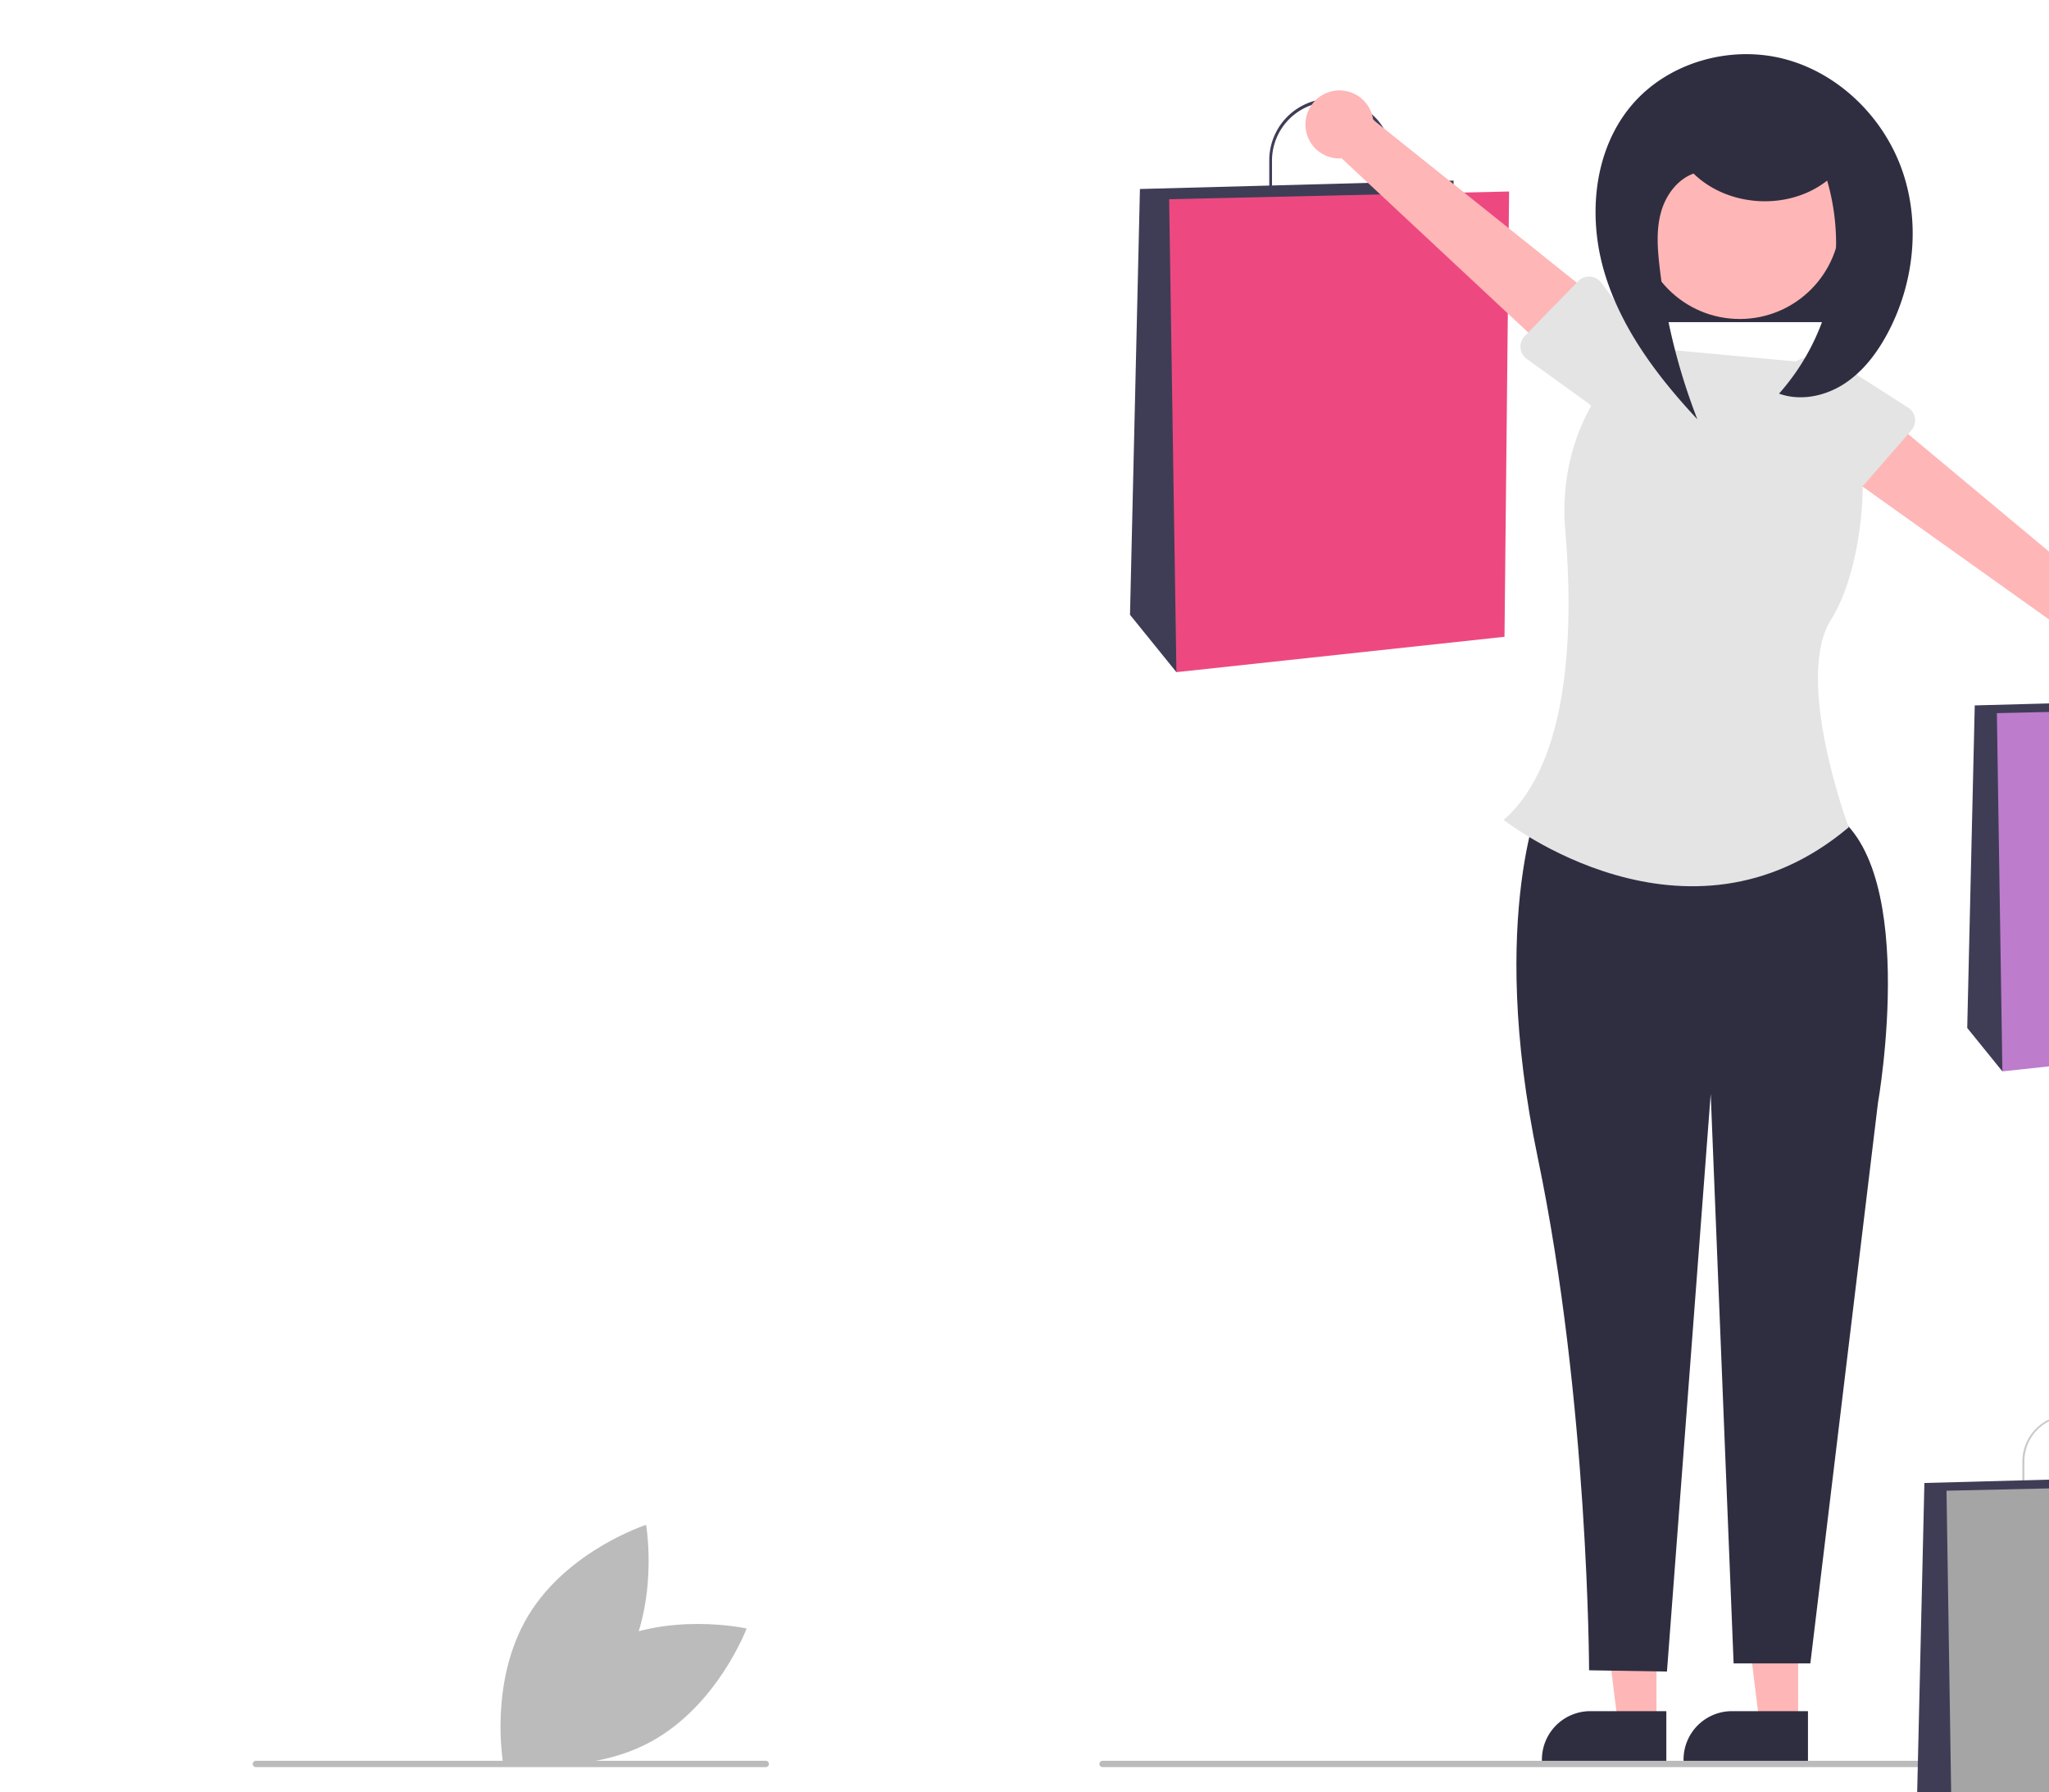 <?xml version="1.0" encoding="UTF-8" standalone="no"?>
<!-- Created with Inkscape (http://www.inkscape.org/) -->

<svg
   width="786.994"
   height="688.167"
   viewBox="0 0 208.225 182.078"
   version="1.1"
   id="svg1"
   xml:space="preserve"
   xmlns="http://www.w3.org/2000/svg"
   xmlns:svg="http://www.w3.org/2000/svg"><defs
     id="defs1" /><g
     id="g1"
     transform="matrix(0.265,0,0,0.265,-16308.696,-3494.407)"><g
       id="g382-6-1"
       transform="matrix(1.207,0,0,1.207,61639.167,13207.207)"><path
         d="m 383.955,670.805 c -21.42,11.55 -30.615,36.063 -30.615,36.063 0,0 25.533,5.787 46.953,-5.763 21.42,-11.55 30.615,-36.063 30.615,-36.063 0,0 -25.533,-5.787 -46.953,5.763 z"
         transform="translate(-274,-164.937)"
         fill="#f2f2f2"
         id="path365-3-8"
         style="fill:#bbbbbb;fill-opacity:1" /><path
         d="m 391.002,678.744 c -12.545,20.852 -37.464,28.883 -37.464,28.883 0,0 -4.579,-25.777 7.967,-46.63 12.545,-20.852 37.464,-28.883 37.464,-28.883 0,0 4.579,25.777 -7.967,46.63 z"
         transform="translate(-274,-164.937)"
         fill="#f2f2f2"
         id="path366-7-7"
         style="fill:#bbbbbb;fill-opacity:1" /><rect
         x="437.445"
         y="40.125"
         width="76"
         height="45"
         fill="#2f2e41"
         id="rect366-3-8" /><path
         d="m 636.152,212.319 h -39.184 v -13.664 a 19.592,19.592 0 0 1 39.184,0 z m -38.317,-0.868 h 37.449 v -12.796 a 18.725,18.725 0 0 0 -37.449,0 z"
         transform="translate(-274,-164.937)"
         fill="#3f3d56"
         id="path367-1-1" /><polygon
         points="293.471,196.31 381.527,45.502 381.527,40.162 281.877,42.832 278.723,178.092 "
         fill="#3f3d56"
         id="polygon367-6-7" /><polygon
         points="293.471,196.31 397.705,185.075 399.167,43.622 291.158,46.08 "
         fill="#ed4980"
         id="polygon368-4-4" /><polygon
         points="472.905,483.067 490.999,483.067 490.997,530.355 478.737,530.355 "
         fill="#ffb6b6"
         id="polygon369-4-4" /><path
         d="m 768.123,707.176 -39.531,-0.001 v -0.5 a 15.387,15.387 0 0 1 15.386,-15.387 h 10e-4 l 24.144,10e-4 z"
         transform="translate(-274,-164.937)"
         fill="#2f2e41"
         id="path369-1-5" /><polygon
         points="427.905,483.067 445.999,483.067 445.997,530.355 433.737,530.355 "
         fill="#ffb6b6"
         id="polygon370-3-1" /><path
         d="m 723.123,707.176 -39.531,-0.001 v -0.5 a 15.387,15.387 0 0 1 15.386,-15.387 h 10e-4 l 24.144,10e-4 z"
         transform="translate(-274,-164.937)"
         fill="#2f2e41"
         id="path370-8-0" /><path
         d="m 683.992,399.196 c 0,0 -17.912,38.575 -1.73,116.22 16.182,77.646 16.316,162.888 16.316,162.888 l 24.744,0.403 13.9,-183.52 7.278,180.929 h 24.378 l 21.485,-178.069 c 0,0 14.138,-79.513 -17.39,-93.75 z"
         transform="translate(-274,-164.937)"
         fill="#2f2e41"
         id="path371-3-7" /><path
         d="M 769.733,263.063 715.555,258.068 v 0 c -16.99,12.384 -26.525,34.625 -24.568,57.574 2.654,31.115 1.756,73.934 -19.542,92.536 0,0 58.049,45.816 109.615,2.35 0,0 -17.633,-47.238 -5.527,-66.102 12.106,-18.864 16.474,-71.864 -5.801,-81.364 z"
         transform="translate(-274,-164.937)"
         fill="#e4e4e4"
         id="path372-8-6" /><path
         d="m 608.527,186.179 a 10.743,10.743 0 0 0 11.44,11.852 L 691.5,264.789 704.321,245.259 629.975,185.78 a 10.801,10.801 0 0 0 -21.448,0.399 z"
         transform="translate(-274,-164.937)"
         fill="#ffb6b6"
         id="path373-4-8" /><path
         d="m 678.142,254.476 16.97,-17.432 a 4.817,4.817 0 0 1 7.281,0.438 l 14.712,19.283 a 13.377,13.377 0 0 1 -18.719,19.116 L 678.775,261.743 a 4.817,4.817 0 0 1 -0.633,-7.266 z"
         transform="translate(-274,-164.937)"
         fill="#e4e4e4"
         id="path374-6-3" /><path
         d="m 874.284,348.749 a 10.743,10.743 0 0 0 -12.081,-11.199 l -75.132,-62.68 -11.716,20.212 77.536,55.257 a 10.801,10.801 0 0 0 21.392,-1.59 z"
         transform="translate(-274,-164.937)"
         fill="#ffb6b6"
         id="path375-5-4" /><path
         d="m 800.982,284.425 -15.975,18.348 a 4.817,4.817 0 0 1 -7.294,-0.033 l -15.761,-18.435 a 13.377,13.377 0 0 1 17.628,-20.126 l 20.366,13.027 a 4.817,4.817 0 0 1 1.036,7.22 z"
         transform="translate(-274,-164.937)"
         fill="#e4e4e4"
         id="path376-4-0" /><path
         d="M 881.918,375.253 H 852.237 v -10.35 a 14.841,14.841 0 0 1 29.681,0 z m -29.024,-0.657 h 28.367 v -9.693 a 14.183,14.183 0 0 0 -28.367,0 z"
         transform="translate(-274,-164.937)"
         fill="#3f3d56"
         id="path377-8-0" /><polygon
         points="555.894,323.125 622.594,208.892 622.594,204.847 547.112,206.87 544.723,309.325 "
         fill="#3f3d56"
         id="polygon377-0-2" /><polygon
         points="555.894,323.125 634.849,314.615 635.956,207.468 554.142,209.33 "
         fill="#ed4980"
         id="polygon378-0-6"
         style="fill:#bd7ccc;fill-opacity:1" /><circle
         cx="472.445"
         cy="52.125"
         r="32"
         fill="#ffb6b6"
         id="circle378-3-2" /><path
         d="m 731.712,202.801 c 11.07,10.848 30.334,11.888 42.507,2.294 a 71.784,71.784 0 0 1 -15.288,67.676 c 6.772,2.447 14.567,0.837 20.62,-3.063 6.053,-3.9 10.535,-9.854 13.918,-16.21 8.374,-15.735 10.47,-34.947 4.546,-51.758 -5.924,-16.811 -20.117,-30.75 -37.36,-35.264 -17.243,-4.514 -37.014,1.062 -48.534,14.663 -12.046,14.222 -13.998,35.061 -8.719,52.936 5.279,17.875 16.858,33.226 29.579,46.847 A 195.465,195.465 0 0 1 720.926,232.021 c -0.647,-5.737 -1.025,-11.651 0.595,-17.193 1.621,-5.541 5.61,-10.703 11.17,-12.26"
         transform="translate(-274,-164.937)"
         fill="#2f2e41"
         id="path378-0-2" /><path
         d="M 925,709.063 H 544 a 1,1 0 0 1 0,-2 h 381 a 1,1 0 0 1 0,2 z"
         transform="translate(-274,-164.937)"
         fill="#cacaca"
         id="path379-5-5"
         style="fill:#bbbbbb;fill-opacity:1" /><path
         d="M 437,709.063 H 275 a 1,1 0 0 1 0,-2 h 162 a 1,1 0 0 1 0,2 z"
         transform="translate(-274,-164.937)"
         fill="#cacaca"
         id="path380-3-7"
         style="fill:#bbbbbb;fill-opacity:1" /><path
         d="M 865.918,622.253 H 836.237 v -10.35 a 14.841,14.841 0 0 1 29.681,0 z m -29.024,-0.657 h 28.367 v -9.693 a 14.183,14.183 0 0 0 -28.367,0 z"
         transform="translate(-274,-164.937)"
         fill="#cacaca"
         id="path381-9-6" /><polygon
         points="539.894,570.125 606.594,455.892 606.594,451.847 531.112,453.87 528.723,556.325 "
         fill="#cacaca"
         id="polygon381-1-1"
         style="fill:#3f3d56;fill-opacity:1" /><polygon
         points="539.894,570.125 618.849,561.615 619.956,454.468 538.142,456.33 "
         fill="#e4e4e4"
         id="polygon382-1-6"
         style="fill:#a5a5a5;fill-opacity:1" /></g></g></svg>
